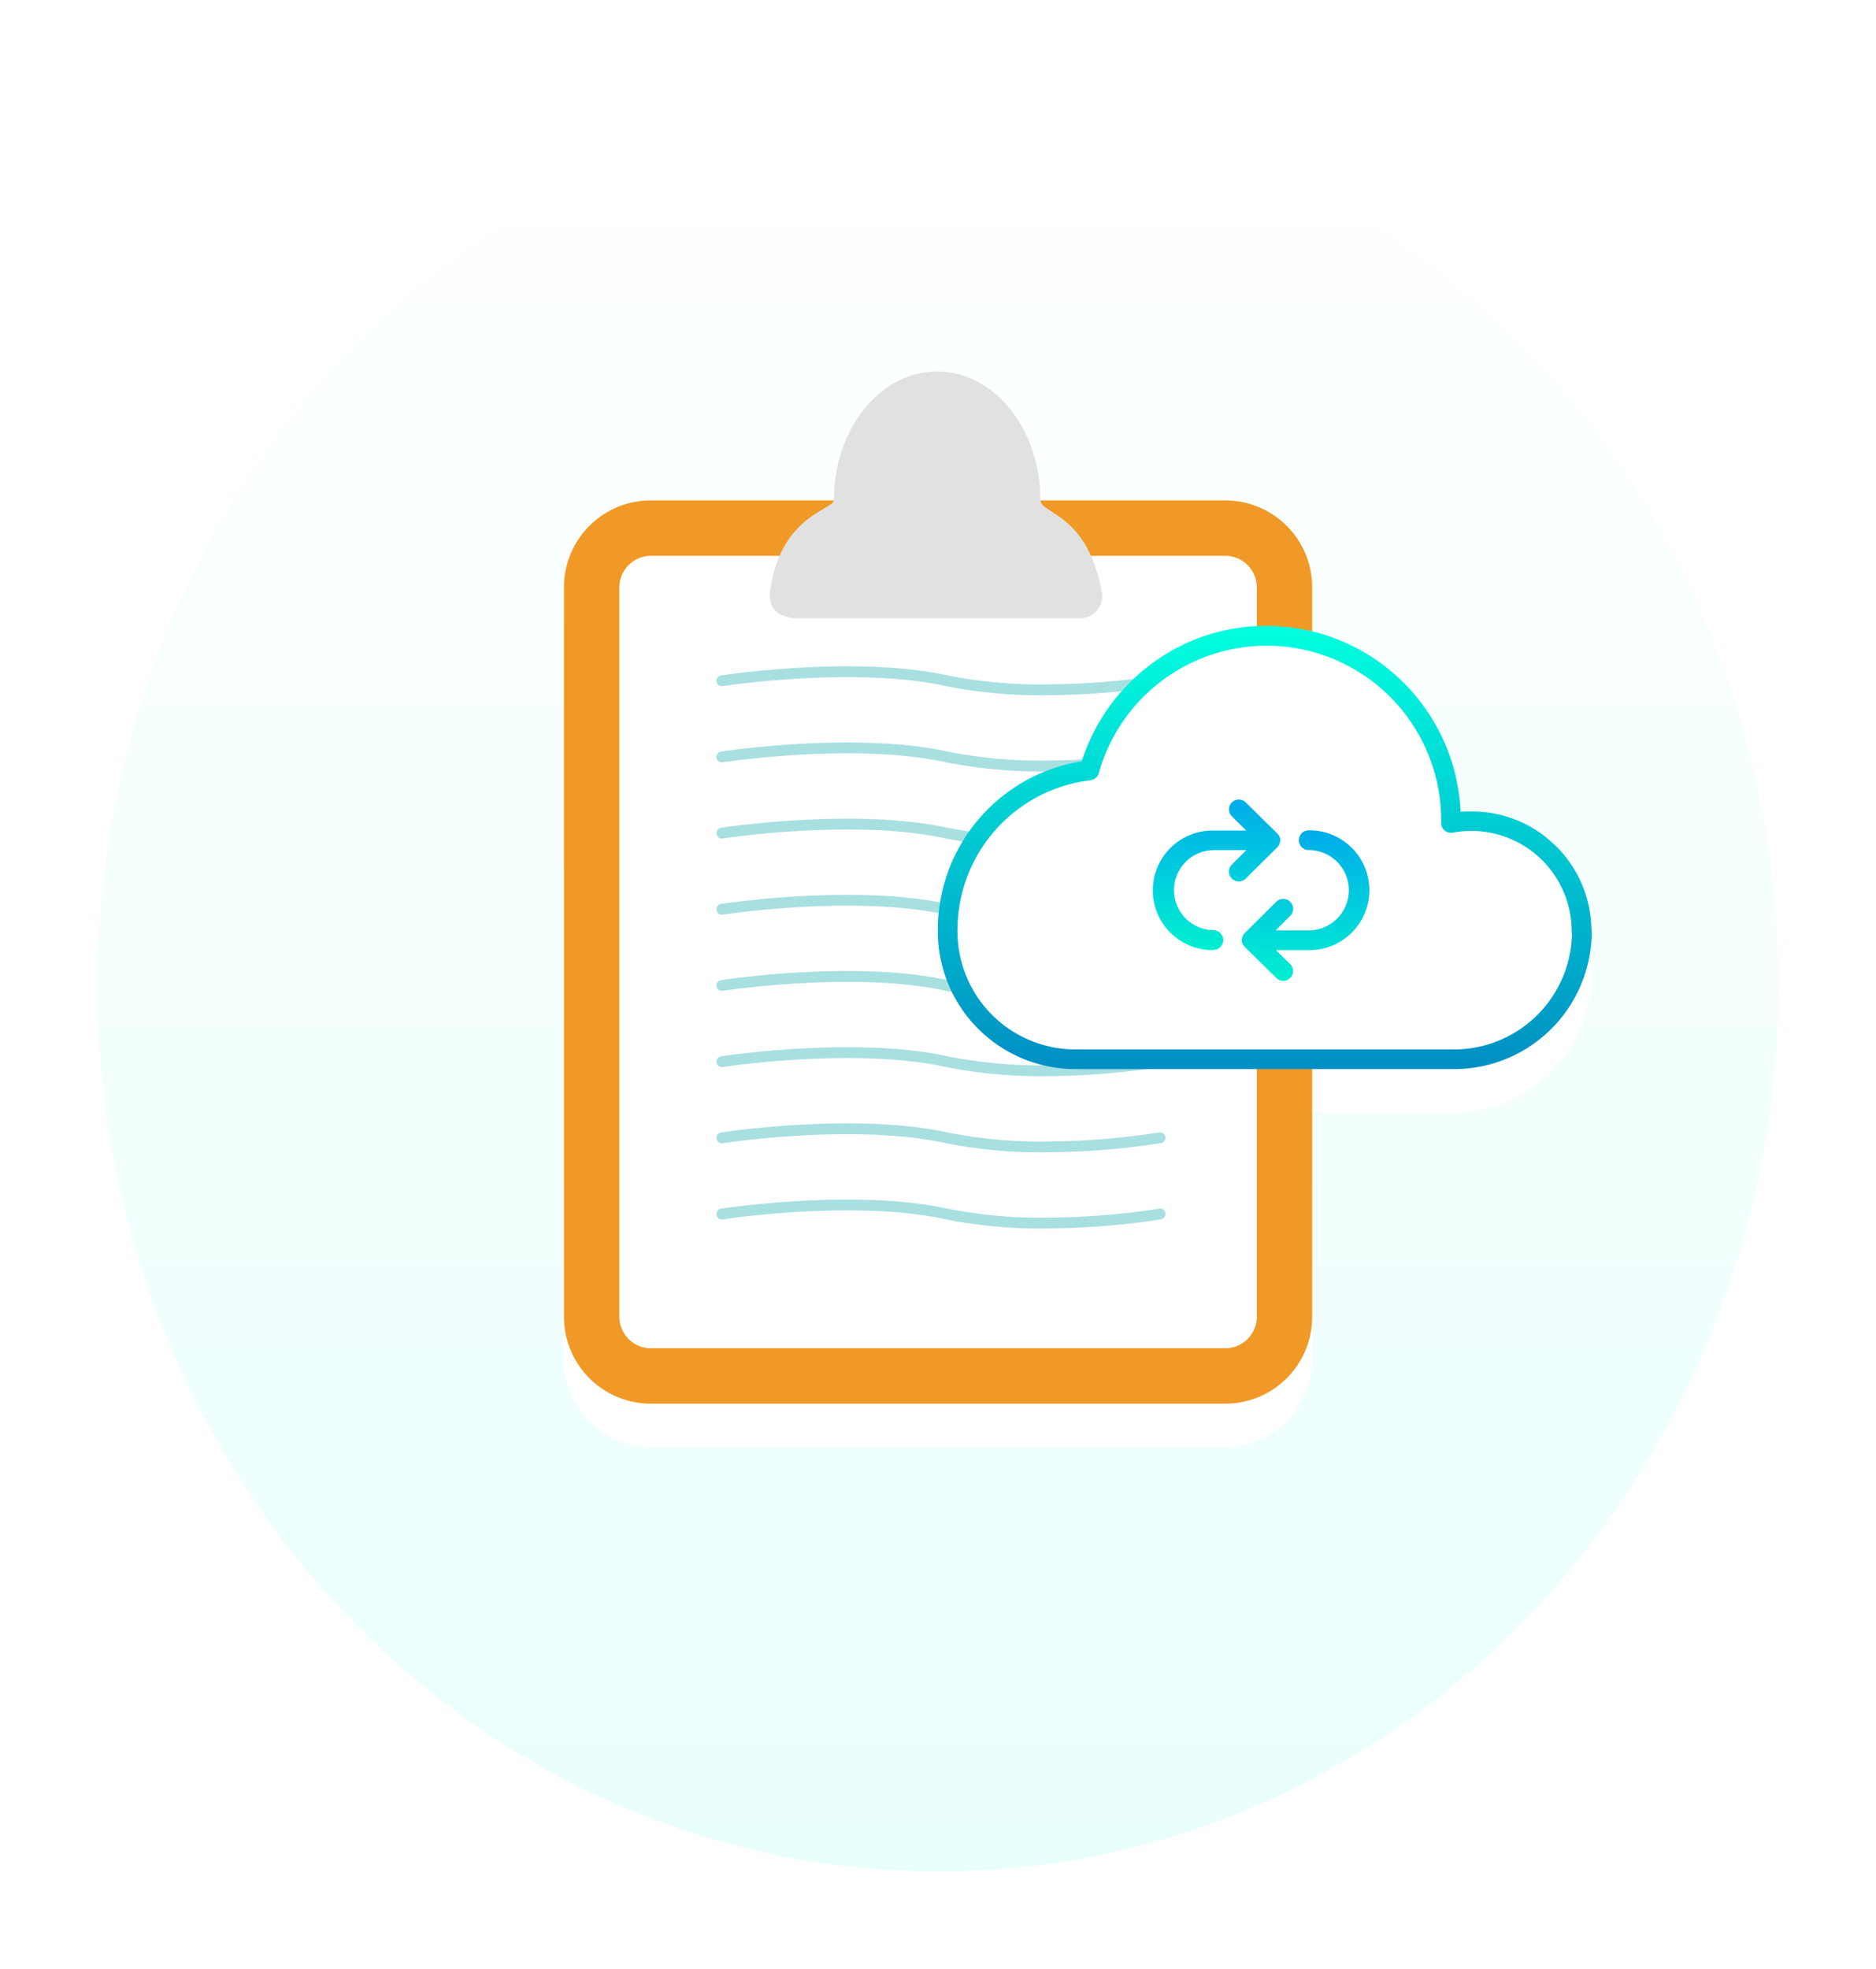 <svg xmlns="http://www.w3.org/2000/svg" xmlns:xlink="http://www.w3.org/1999/xlink" width="173.091" height="181.613" viewBox="0 0 173.091 181.613">
  <defs>
    <style>
      .cls-1 {
        fill: url(#linear-gradient);
      }

      .cls-2 {
        fill: #fff;
      }

      .cls-3 {
        fill: #f09926;
      }

      .cls-4 {
        fill: #e1e1e1;
      }

      .cls-5 {
        fill: rgba(0,0,0,0);
        stroke: rgba(28,172,176,0.38);
        stroke-linecap: round;
      }

      .cls-6 {
        fill: url(#linear-gradient-2);
      }

      .cls-7 {
        fill: url(#linear-gradient-4);
      }

      .cls-8 {
        filter: url(#União_8);
      }

      .cls-9 {
        filter: url(#Caminho_240);
      }
    </style>
    <linearGradient id="linear-gradient" x1="0.5" x2="0.5" y2="1" gradientUnits="objectBoundingBox">
      <stop offset="0" stop-color="#fff"/>
      <stop offset="1" stop-color="#e9fffc"/>
    </linearGradient>
    <filter id="Caminho_240" x="0" y="0" width="173.091" height="181.613" filterUnits="userSpaceOnUse">
      <feOffset dy="3" input="SourceAlpha"/>
      <feGaussianBlur stdDeviation="3" result="blur"/>
      <feFlood flood-opacity="0.161"/>
      <feComposite operator="in" in2="blur"/>
      <feComposite in="SourceGraphic"/>
    </filter>
    <filter id="União_8" x="44.534" y="30.76" width="109.828" height="110.205" filterUnits="userSpaceOnUse">
      <feOffset dy="4" input="SourceAlpha"/>
      <feGaussianBlur stdDeviation="2.5" result="blur-2"/>
      <feFlood flood-opacity="0.161"/>
      <feComposite operator="in" in2="blur-2"/>
      <feComposite in="SourceGraphic"/>
    </filter>
    <linearGradient id="linear-gradient-2" x1="0.5" x2="0.5" y2="1" gradientUnits="objectBoundingBox">
      <stop offset="0" stop-color="#00acea"/>
      <stop offset="1" stop-color="#00efd1"/>
    </linearGradient>
    <linearGradient id="linear-gradient-4" x1="0.5" x2="0.5" y2="1" gradientUnits="objectBoundingBox">
      <stop offset="0" stop-color="#00ffdf"/>
      <stop offset="1" stop-color="#008fc3"/>
    </linearGradient>
  </defs>
  <g id="Componente_21_2" data-name="Componente 21 – 2" transform="translate(9 6)">
    <g id="Grupo_184" data-name="Grupo 184" transform="translate(0 0)">
      <g class="cls-9" transform="matrix(1, 0, 0, 1, -9, -6)">
        <path id="Caminho_240-2" data-name="Caminho 240" class="cls-1" d="M77.546,0c42.827,0,77.546,36.625,77.546,81.806s-34.718,81.806-77.546,81.806S0,126.987,0,81.806,34.718,0,77.546,0Z" transform="translate(9 6)"/>
      </g>
      <rect id="Retângulo_1474" data-name="Retângulo 1474" class="cls-2" width="65.255" height="76.396" transform="translate(42.973 44.244)"/>
      <g class="cls-8" transform="matrix(1, 0, 0, 1, -9, -6)">
        <path id="União_8-2" data-name="União 8" class="cls-2" d="M-1040.9-1255.367a8.017,8.017,0,0,1-8-8.03v-67.253a8.018,8.018,0,0,1,8-8.03h16.9a.293.293,0,0,0,.007-.065c0-6.532,4.262-11.828,9.518-11.828s9.518,5.3,9.518,11.828a.611.611,0,0,0,0,.065h17.079a8.018,8.018,0,0,1,8,8.03v4.048a17.967,17.967,0,0,1,13.691,16.643c.357-.027.708-.027,1.049-.027a10.9,10.9,0,0,1,7.785,3.238h.007a11.014,11.014,0,0,1,3.223,7.6.8.8,0,0,1,.032.227,12.7,12.7,0,0,1-12.7,12.7h-13.089v22.826a8.018,8.018,0,0,1-8,8.03Z" transform="translate(1100.94 1384.83)"/>
      </g>
      <g id="Caminho_241" data-name="Caminho 241" transform="translate(43.034 40.153)">
        <path id="Caminho_251" data-name="Caminho 251" class="cls-2" d="M59.979,79.7H6.948A5.467,5.467,0,0,1,1.5,74.225V6.974A5.467,5.467,0,0,1,6.948,1.5H59.979a5.467,5.467,0,0,1,5.448,5.474V74.225A5.467,5.467,0,0,1,59.979,79.7Z" transform="translate(1.056 1.056)"/>
        <path id="Caminho_252" data-name="Caminho 252" class="cls-3" d="M8,5.113A2.908,2.908,0,0,0,5.113,8.03V75.282A2.908,2.908,0,0,0,8,78.2H61.036a2.908,2.908,0,0,0,2.892-2.917V8.03a2.908,2.908,0,0,0-2.892-2.917H8M8,0H61.036a8.017,8.017,0,0,1,8,8.03V75.282a8.017,8.017,0,0,1-8,8.03H8a8.017,8.017,0,0,1-8-8.03V8.03A8.017,8.017,0,0,1,8,0Z" transform="translate(0 0)"/>
      </g>
      <path id="Caminho_242" data-name="Caminho 242" class="cls-4" d="M6.968,0c5.256,0,9.518,5.3,9.518,11.828,0,1.346,4.244,1.178,5.624,8.288a2.057,2.057,0,0,1-1.962,2.652h-25.9c-2.657,0-2.822-1.583-2.686-2.556.965-7.01,5.882-7.4,5.882-8.383C-2.551,5.3,1.712,0,6.968,0Z" transform="translate(70.501 28.261)"/>
      <path id="Caminho_243" data-name="Caminho 243" class="cls-5" d="M124.66,207.656s12.182-1.875,20.753,0a44.389,44.389,0,0,0,9.617.83,70.309,70.309,0,0,0,10.055-.83" transform="translate(-67.056 -150.867)"/>
      <path id="Caminho_244" data-name="Caminho 244" class="cls-5" d="M124.66,207.656s12.182-1.875,20.753,0a44.389,44.389,0,0,0,9.617.83,70.309,70.309,0,0,0,10.055-.83" transform="translate(-67.056 -143.841)"/>
      <path id="Caminho_245" data-name="Caminho 245" class="cls-5" d="M124.66,207.656s12.182-1.875,20.753,0a44.389,44.389,0,0,0,9.617.83,70.309,70.309,0,0,0,10.055-.83" transform="translate(-67.056 -136.814)"/>
      <path id="Caminho_246" data-name="Caminho 246" class="cls-5" d="M124.66,207.656s12.182-1.875,20.753,0a44.389,44.389,0,0,0,9.617.83,70.309,70.309,0,0,0,10.055-.83" transform="translate(-67.056 -129.789)"/>
      <path id="Caminho_247" data-name="Caminho 247" class="cls-5" d="M124.66,207.656s12.182-1.875,20.753,0a44.389,44.389,0,0,0,9.617.83,70.309,70.309,0,0,0,10.055-.83" transform="translate(-67.056 -122.762)"/>
      <path id="Caminho_248" data-name="Caminho 248" class="cls-5" d="M124.66,207.656s12.182-1.875,20.753,0a44.389,44.389,0,0,0,9.617.83,70.309,70.309,0,0,0,10.055-.83" transform="translate(-67.056 -115.735)"/>
      <path id="Caminho_249" data-name="Caminho 249" class="cls-5" d="M124.66,207.656s12.182-1.875,20.753,0a44.389,44.389,0,0,0,9.617.83,70.309,70.309,0,0,0,10.055-.83" transform="translate(-67.056 -108.71)"/>
      <path id="Caminho_250" data-name="Caminho 250" class="cls-5" d="M124.66,207.656s12.182-1.875,20.753,0a44.389,44.389,0,0,0,9.617.83,70.309,70.309,0,0,0,10.055-.83" transform="translate(-67.056 -101.683)"/>
      <g id="Grupo_173" data-name="Grupo 173" transform="translate(77.53 51.724)">
        <g id="cloud-computing_1_" data-name="cloud-computing (1)" transform="translate(0.568 0.866)">
          <path id="Caminho_233" data-name="Caminho 233" class="cls-2" d="M58.48,27.523h.031A11.806,11.806,0,0,1,46.723,39.348H11.785A11.806,11.806,0,0,1,0,27.523H0V27.4H0A14.858,14.858,0,0,1,13.065,12.626a17,17,0,0,1,33.37,4.648c0,.073,0,.145,0,.218a9.817,9.817,0,0,1,1.939-.147,10.118,10.118,0,0,1,10.1,10.178Zm0,0" transform="translate(0 -0.222)"/>
          <g id="Grupo_164" data-name="Grupo 164" transform="translate(19.342 15.187)">
            <path id="Caminho_234" data-name="Caminho 234" class="cls-6" d="M212.047,148.238h0l-.047.051-.012.014a.905.905,0,0,0-.191.4v.017a.706.706,0,0,0-.01.072c0,.019-.026.036-.027.055s-.025.024-.025.036h0c0,.02.025.041.027.061a.92.92,0,0,0,.171.448h0c.015.024.036.046.053.068l.021.021.041.044h0l2.909,2.86a.9.9,0,0,0,1.283-.012.895.895,0,0,0-.012-1.273l-1.322-1.287h3.037a5.522,5.522,0,1,0,0-11.043.909.909,0,1,0,0,1.818,3.7,3.7,0,0,1,0,7.405h-3.049l1.336-1.338a.912.912,0,1,0-1.275-1.305Zm0,0" transform="translate(-203.632 -135.96)"/>
            <path id="Caminho_235" data-name="Caminho 235" class="cls-6" d="M154.892,130.606a.91.91,0,1,0,0-1.82,3.692,3.692,0,0,1,0-7.383h3.044l-1.336,1.326a.91.91,0,1,0,1.275,1.3l2.909-2.88h0l.048-.053.012-.012a.905.905,0,0,0,.191-.4v-.015a.184.184,0,0,1,.01-.073c.01-.024.026-.036.027-.055s.026-.024.026-.036h0c0-.02-.026-.041-.027-.06a.922.922,0,0,0-.17-.448h0c-.015-.024-.036-.046-.053-.068l-.02-.021-.041-.044h0L157.876,117a.908.908,0,0,0-1.27,1.3l1.322,1.3h-3.037a5.512,5.512,0,1,0,0,11.023Zm0,0" transform="translate(-149.38 -116.77)"/>
          </g>
        </g>
        <g id="cloud-computing" transform="translate(0 0)">
          <path id="Caminho_232" data-name="Caminho 232" class="cls-7" d="M57.07,20.594a10.907,10.907,0,0,0-7.785-3.238c-.341,0-.692,0-1.05.027A17.96,17.96,0,0,0,30.337.233,17.7,17.7,0,0,0,19.443,3.942a18.137,18.137,0,0,0-6.17,8.786A15.753,15.753,0,0,0,0,28.322v.094a12.7,12.7,0,0,0,12.7,12.7H47.633a12.7,12.7,0,0,0,12.7-12.7.8.8,0,0,0-.032-.227,11.01,11.01,0,0,0-3.223-7.6ZM47.63,39.3H12.694A10.882,10.882,0,0,1,1.815,28.468c0-.022-.015-.027-.015-.048s-.02-.036-.02-.06v.015h.034a13.91,13.91,0,0,1,12.271-13.9.924.924,0,0,0,.767-.67A16.094,16.094,0,0,1,46.44,18.2v.193a.908.908,0,0,0,1.084.914,9.256,9.256,0,0,1,10.959,9.14.682.682,0,0,0,.027.193A10.882,10.882,0,0,1,47.633,39.3Zm0,0" transform="translate(0 -0.233)"/>
        </g>
      </g>
    </g>
  </g>
</svg>

